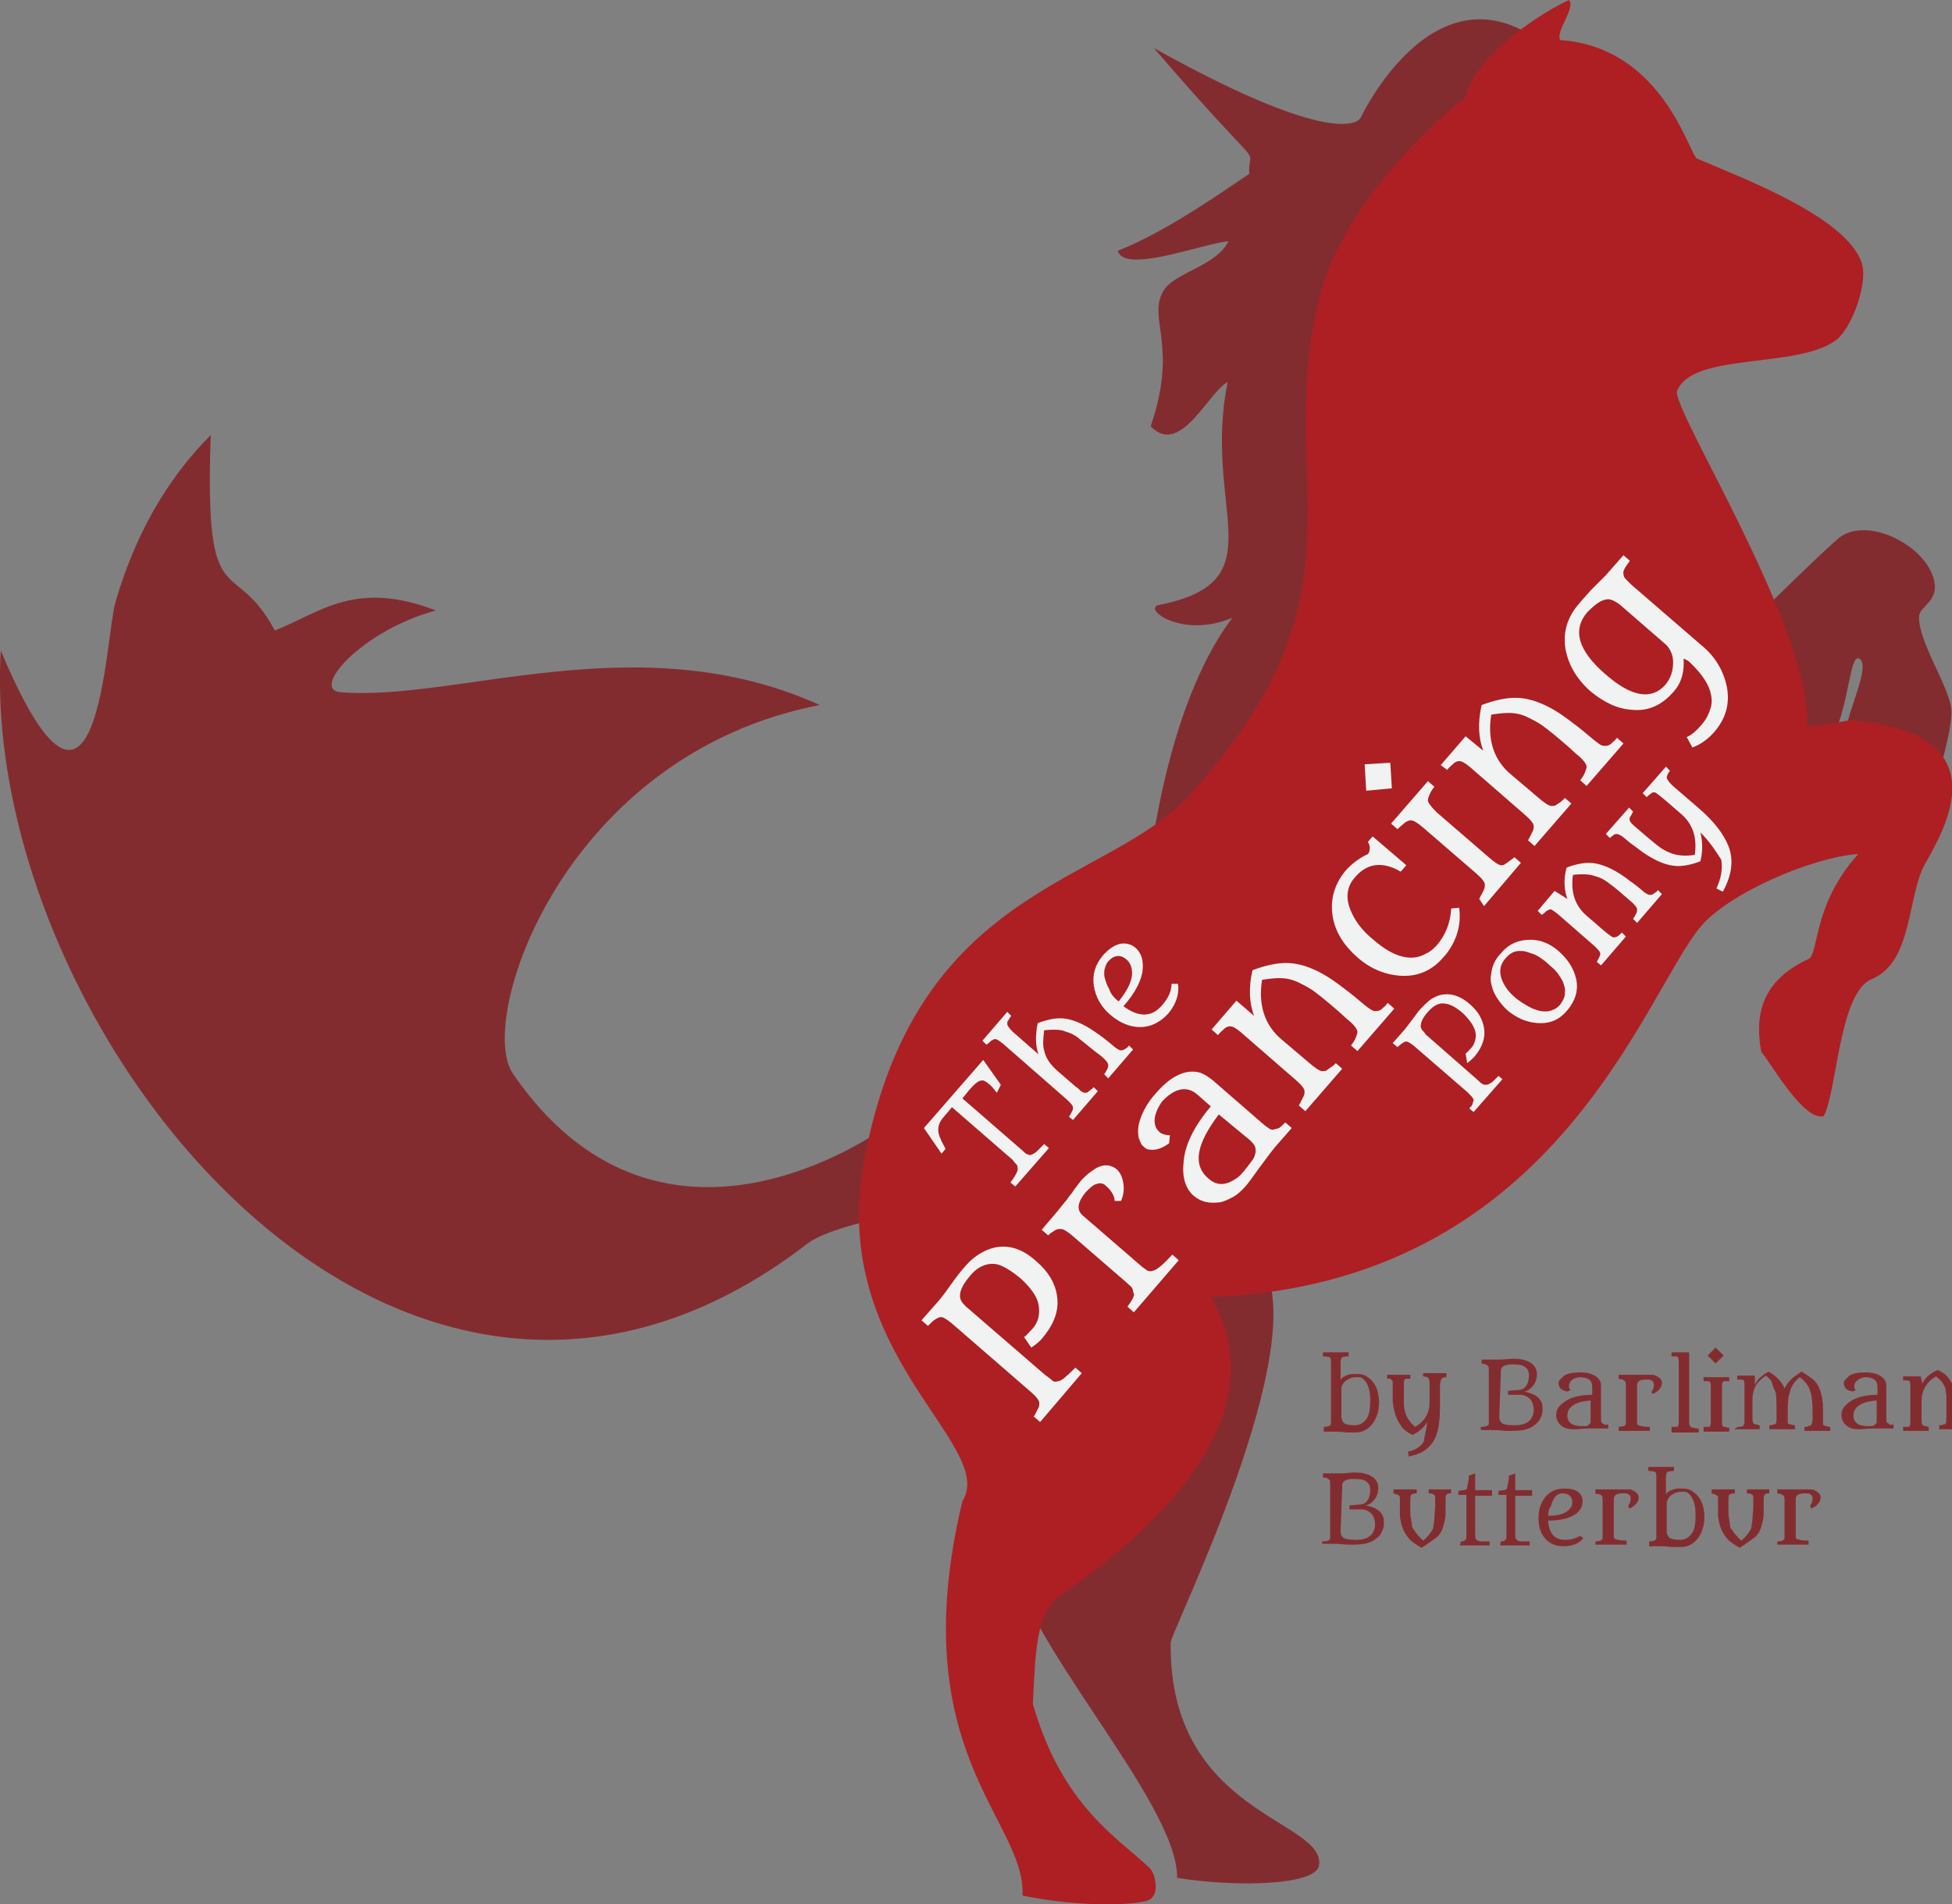 <?xml version="1.0" encoding="utf-8"?>
<!-- Generator: Adobe Illustrator 18.1.1, SVG Export Plug-In . SVG Version: 6.00 Build 0)  -->
<svg version="1.1" id="Layer_1" xmlns="http://www.w3.org/2000/svg" xmlns:xlink="http://www.w3.org/1999/xlink" x="0px" y="0px"
	 viewBox="1127.2 6.6 243.6 237.7" enable-background="new 1127.2 6.6 243.6 237.7" xml:space="preserve">
<rect x="1127.2" y="6.6" width="243.6" height="237.7" fill="#808080" stroke="none"/>
<g>
	<path fill="#832C30" d="M1235.7,148.6c-10.8,6.5-30.4,12.6-44.5-8c-4.6-6.7,6.3-39.8,38.3-46c-22.5-10.2-45.3-0.4-59.8-1.6
		c-3.8-0.3,2.6-7.7,11.9-10.2c-10.1-3.9-14.5,0.3-20.1,2.5c-5.2-9.7-8.8-1.3-8-24.4c-5.7,5.7-9.6,12.9-11.9,20.9
		c-1.3,4.5-2.1,35.1-14.3,6c-2.8,46.8,49.4,113.6,100.7,74c2.1-1.6,7.6-2.8,7.6-2.8S1238.1,147.1,1235.7,148.6z"/>
	<path fill="#832C30" d="M1347.8,82.2c0,0,6.4-6.3,8.7-8.3c3.3-2.9,10,0.3,11.7,4.1c1.6,3.5-1.4,4.1-1.5,5.5c-0.2,3,3.6,8.5,4,11.5
		c0.3,1.9-1.4,7.6-1.4,7.6s-12-1.1-11.8-4.3c0.1-2.7,3.3-8.7,1.7-9.5c-1.6-0.8-1.2,11.9-6.5,12.3
		C1347.8,101.3,1347.8,82.2,1347.8,82.2z"/>
	<path fill="#832C30" d="M1317.1,26.3c0,0,5.5-12.1,2.6-14.3c-13.5-10.3-22.7,9.3-22.7,9.3s-1.9,4.6-25.8-8.7
		c14.7,17.1,11.7,11.5,11.9,15.7c-4.3,2.9-10.6,7.3-16.4,9.6c0.8,2.9,10.3-0.8,13.8-1.2c-1.3,2.9-6.4,3.9-7.9,5.9
		c-2.5,3.5,1.8,6.8-1.8,17.2c3.7,3.9,7.2-4.3,9.6-5.5c-3.2,15.9,6.3,24.8-8.5,27.8c-2.3,0.4,2.8,4.3,9.1,1.6
		c-8.8,11.6-10.6,33-10.6,33l37.9-16.5L1317.1,26.3z"/>
	<path fill="#832C30" d="M1284.8,164.5c6.2,10.4-11.5,45.8-11.5,47.1c-0.3,21.6,19.5,22.1,18.5,27.9c-0.5,2.4-10.1,2.7-17.7,1.5
		c0.1-9.7-20.4-30.6-21.1-41.8c-0.7-10.6,19.3-38,19.3-38S1283.1,161.7,1284.8,164.5z"/>
	<path fill="#AD1F23" d="M1254.8,243.2c5.8,1.2,12.3,1.4,15.4,0.7c2-0.5,1.1-3.6,0.5-4.1c-3.8-3.7-10.9-7.6-14.6-20.5
		c0.3-6.8,0.5-11.1,3-13.2c2.4-2,30-19.1,19.2-37.6c42.9-1.6,53.9-37.5,61.1-46.2c3.5-4.2,13.9-8.7,19.7-9.1
		c-5.7,6.3-4.9,12.5-6.2,13.1c-6.1,2.8-6.7,7.3-5.9,11.6c0.9,0.9,5.3,8.8,7.8,8c1.7-3.3,1.9-15.4,6-17.1c5.1-2.1,4.4-10.3,6.6-14.3
		c2.2-4,10-16.4-9.2-18c-0.7,0-5.5,1.2-5.5,0.5c0.5-12-17-39.5-16.2-41.6c1.9-4.9,15.1-2.7,19.9-6.4c2-1.6,4-7.3,3.1-9.7
		c-2.1-5.7-14.7-10.4-20.5-12.9c-1-0.4-4.2-13.9-17.1-14.8c-0.6-1.1,2-4.1,1.1-5c-3.1,1.4-11.6,6.7-12.9,12.1
		c-6.3,5-15.4,14.7-18,24.2c-6.4,23.6,7.2,36.9-16.4,62.9c-10.3,11.4-34.4,11.2-40.7,45.9c-4.4,24.1,16.7,35.2,12.3,42.3
		C1239.8,225.3,1255.3,233.8,1254.8,243.2z"/>
</g>
<g>
	<path fill="#F1F2F2" d="M1251.6,143c-0.4-0.5-0.7-0.9-1-1.1c-0.2-0.2-0.4-0.3-0.6-0.4s-0.3,0-0.5,0c-0.3,0.1-0.7,0.4-1.3,1.1
		l-0.9,1.1l7.6,6.6c0.2,0.2,0.4,0.4,0.6,0.4c0.1,0.1,0.3,0.1,0.5,0s0.4-0.2,0.6-0.4c0.2-0.2,0.5-0.5,0.9-0.9l0.6,0.5l-4.2,4.8
		l-0.6-0.5c0.6-0.8,0.9-1.4,0.9-1.6c0-0.2,0-0.4-0.1-0.6c-0.1-0.1-0.3-0.3-0.5-0.6l-7.6-6.6l-1.1,1.3c-0.7,0.8-0.8,1.7-0.3,2.7
		c0.1,0.3,0.3,0.6,0.5,1l0.1,0.2l-0.5,0.6l-2.2-3.2l7.4-8.5l2.2,3.1L1251.6,143z"/>
	<path fill="#F1F2F2" d="M1256.8,138.2c-0.4-1.1-0.4-2.4-0.1-3.9c1.1-0.4,2-0.6,2.8-0.6c1.3,0,2.8,0.6,4.5,1.8
		c0.6,0.4,1.1,0.8,1.6,1.2c0.5,0.4,0.8,0.7,1,0.8c0.2,0.1,0.3,0.2,0.5,0.2c0.1,0,0.2,0,0.4-0.1c0.1-0.1,0.2-0.1,0.3-0.2
		s0.2-0.1,0.2-0.2c0,0,0.1-0.1,0.1-0.1l0.5,0.5l-3.1,3.6l-0.5-0.5c0.2-0.3,0.3-0.5,0.4-0.7s0.1-0.3,0.1-0.5c0-0.2-0.3-0.6-0.9-1.1
		l-0.8-0.6c-1-0.8-1.7-1.4-2.1-1.7s-0.8-0.5-1.1-0.6c-0.3-0.1-0.6-0.2-0.9-0.3c-0.6-0.1-1.3-0.1-2.2,0c-0.1,1-0.2,1.8,0,2.5
		c0.2,1,0.8,1.8,1.7,2.6l2.2,1.9c0.3,0.2,0.5,0.4,0.7,0.6c0.2,0.1,0.3,0.2,0.5,0.2s0.3,0,0.5-0.2c0.1-0.1,0.4-0.3,0.6-0.5l0.5,0.5
		l-3.1,3.6l-0.5-0.4l0,0c0.2-0.3,0.3-0.5,0.4-0.7s0.1-0.3,0.1-0.5c0-0.2-0.3-0.5-0.7-0.9l-8-7c-0.5-0.4-0.8-0.6-1-0.6
		c-0.2,0-0.3,0.1-0.5,0.2c-0.1,0.1-0.3,0.3-0.6,0.5l-0.5-0.5l3.1-3.6l0.5,0.5c-0.2,0.2-0.3,0.5-0.4,0.6s-0.1,0.3-0.1,0.4
		c0,0.2,0.2,0.5,0.7,1L1256.8,138.2z"/>
	<path fill="#F1F2F2" d="M1274.2,129.4c0.2,1.2-0.2,2.5-1.2,3.7c-1,1.1-2.2,1.7-3.5,1.7s-2.5-0.5-3.7-1.5c-1.2-1-1.9-2.3-2.1-3.7
		s0.2-2.6,1.1-3.7c0.7-0.8,1.4-1.3,2.2-1.5c0.7-0.1,1.3,0,1.9,0.5c0.7,0.6,1,1.5,0.9,2.7c-0.1,1.3-0.9,2.9-2.4,4.6
		c1.9,1.4,3.5,1.4,4.8-0.1c0.8-0.9,1.2-1.8,1.2-2.7L1274.2,129.4z M1266.8,131.6c1.3-1.6,1.9-3,1.6-4.2c-0.1-0.4-0.3-0.8-0.7-1.1
		c-0.5-0.4-1-0.5-1.6-0.2c-0.2,0.1-0.4,0.3-0.6,0.5c-0.2,0.2-0.3,0.5-0.4,0.8c-0.1,0.3-0.1,0.5-0.1,0.8c0,0.3,0.1,0.6,0.2,0.9
		c0.1,0.3,0.2,0.6,0.4,0.9C1265.8,130.7,1266.3,131.2,1266.8,131.6z"/>
	<path fill="#F1F2F2" d="M1255,173.5c0.3-0.2,0.6-0.6,1-1c0.4-0.4,0.7-1,0.8-1.5c0.1-0.5,0.1-1.1,0-1.6c-0.2-1-1-2.1-2.2-3.2
		c-1.2-1-2.2-1.6-3-1.8c-1.1-0.2-2.3,0.2-3.3,1.4c-1.3,1.5-1.6,2.6-1,3.4c0.2,0.2,0.4,0.5,0.7,0.7l9.6,8.3c0.4,0.3,0.7,0.5,0.9,0.7
		s0.5,0.2,0.7,0.1c0.2,0,0.4-0.1,0.7-0.3c0.2-0.2,0.6-0.5,1-0.9l0.5-0.5l0.8,0.7l-5.2,6.1l-0.8-0.7c0,0,0-0.1,0.1-0.1
		c0,0,0.1-0.2,0.2-0.4s0.2-0.4,0.3-0.6c0.1-0.2,0.1-0.4,0.1-0.6c0-0.3-0.4-0.8-1.1-1.4l-9.8-8.5c-0.6-0.5-1.1-0.8-1.3-0.8
		c-0.3,0-0.5,0.1-0.8,0.3c-0.2,0.1-0.5,0.4-0.9,0.8l-0.8-0.7l2.2-2.5c0.5-0.6,1-1.3,1.5-2c0.5-0.7,1-1.4,1.8-2.3
		c0.7-0.8,1.5-1.4,2.3-1.8c0.8-0.4,1.6-0.6,2.4-0.6c1.4,0,2.8,0.6,4.2,1.9c1.4,1.2,2.3,2.7,2.5,4.2c0.3,1.8-0.3,3.5-1.8,5.3
		c-0.3,0.4-0.8,0.8-1.4,1.2L1255,173.5z"/>
	<path fill="#F1F2F2" d="M1266.3,156.5c0-0.6-0.4-1.3-1.1-1.9c-0.3-0.3-0.7-0.4-1.2-0.2c-0.4,0.1-0.8,0.5-1.3,1
		c-1,1.2-1.2,2.2-0.4,2.9l7.4,6.4c0.3,0.2,0.5,0.4,0.7,0.5c0.2,0.1,0.5,0.1,0.7,0c0.5-0.1,1.3-0.8,2.4-2l0.8,0.7l-5.6,6.5l-0.8-0.7
		v0c0.6-0.8,0.9-1.4,0.8-1.6s-0.1-0.5-0.2-0.7s-0.4-0.4-0.7-0.7l-6.7-5.8c-0.7-0.6-1.2-0.9-1.5-0.9s-0.5,0-0.8,0.2s-0.5,0.3-0.8,0.6
		l-0.8-0.7l1.7-2c0.7-0.8,1.1-1.4,1.4-1.7c0.2-0.3,0.4-0.6,0.6-0.8c0.4-0.6,0.8-1.1,1.1-1.5s0.7-0.7,1-1c0.4-0.3,0.8-0.6,1.2-0.8
		c0.9-0.4,1.6-0.3,2.3,0.2c0.5,0.4,0.8,1.1,0.9,1.9c0.1,0.8,0,1.4-0.3,2.1L1266.3,156.5z"/>
	<path fill="#F1F2F2" d="M1271.4,147.2c0.1,0.3,0.3,0.5,0.5,0.7c0.2,0.2,0.7,0.4,1.3,0.4l-0.1,1c-0.8,0.6-1.6,0.9-2.4,0.8
		c-0.3,0-0.5-0.1-0.8-0.4c-0.3-0.2-0.4-0.6-0.6-1.1c-0.1-0.5-0.1-1,0-1.6c0.3-1.3,1-2.7,2.2-4c1.9-2.2,3.8-3,5.5-2.5
		c0.5,0.2,1,0.5,1.5,0.9l6.1,5.3c0.7,0.6,1.2,1,1.5,0.9s0.5-0.1,0.7-0.2c0.2-0.1,0.5-0.4,0.8-0.7l0.8,0.7l-2.1,2.4
		c-0.4,0.5-0.8,1-1.3,1.7c-1,1.3-1.7,2.4-2.3,3.1c-0.6,0.7-1.2,1.2-1.8,1.5c-0.6,0.3-1.2,0.6-1.8,0.6c-1.1,0.1-2.1-0.1-3-0.9
		c-0.9-0.8-1.4-2.2-1.2-4c0.1-2.2,1.3-4.6,3.4-7.1l-1.7-1.5c-1.3-1.1-2.8-0.8-4.4,0.9C1271.4,145.3,1271.1,146.3,1271.4,147.2z
		 M1279.3,145.7c-2.8,3.7-3.3,6.3-1.3,8c1,0.9,2.1,0.9,3.3,0.1c0.4-0.2,0.8-0.6,1.2-1.1s0.7-0.9,1-1.3s0.3-0.7,0.4-1
		c0-0.3,0-0.6-0.2-0.9c-0.2-0.3-0.5-0.6-0.9-0.9L1279.3,145.7z M1279.3,145.7L1279.3,145.7L1279.3,145.7L1279.3,145.7z"/>
	<path fill="#F1F2F2" d="M1283.7,133.4c-0.6-1.6-0.7-3.5-0.2-5.7c1.6-0.6,3-0.9,4.2-0.9c2,0,4.2,0.9,6.6,2.7
		c0.8,0.6,1.6,1.2,2.3,1.8c0.7,0.6,1.2,1,1.5,1.2c0.3,0.2,0.5,0.3,0.7,0.3c0.2,0,0.4,0,0.6-0.1c0.2-0.1,0.3-0.2,0.5-0.4
		c0.1-0.1,0.3-0.2,0.3-0.3s0.1-0.1,0.2-0.2l0.8,0.7l-4.6,5.3l-0.8-0.7c0.3-0.4,0.5-0.7,0.6-1s0.2-0.5,0.2-0.7c0-0.3-0.4-0.9-1.3-1.6
		l-1.1-1c-1.5-1.3-2.5-2.1-3.2-2.6c-0.6-0.4-1.2-0.7-1.6-0.9s-0.9-0.4-1.4-0.5c-0.9-0.2-2-0.1-3.3,0.1c-0.5,3.1,0.3,5.7,2.5,7.5
		l3.3,2.8c0.8,0.7,1.4,1.1,1.7,1.1c0.3,0,0.5,0,0.7-0.2s0.5-0.3,0.8-0.6l0.2-0.2l0.8,0.7l-4.6,5.3l-0.8-0.7c0,0,0-0.1,0.1-0.2
		c0,0,0.1-0.2,0.2-0.4c0.1-0.2,0.2-0.4,0.3-0.6c0.1-0.2,0.1-0.4,0.1-0.6c0-0.3-0.4-0.8-1.1-1.4l-6.9-6c-0.6-0.5-1-0.7-1.3-0.7
		c-0.2,0-0.5,0.1-0.7,0.3c-0.2,0.2-0.5,0.4-0.8,0.8l-0.8-0.7l3.1-3.6L1283.7,133.4z"/>
	<path fill="#F1F2F2" d="M1306.5,124.6c1.1-1.3,1.7-2.8,1.8-4.6l1-0.1c0.2,1.5,0,3.1-0.9,4.7c-0.3,0.5-0.6,1-1,1.4
		c-1.4,1.7-3.2,2.5-5.3,2.4c-1.9-0.1-3.8-0.8-5.5-2.3c-1.7-1.5-2.8-3.2-3.1-5.2c-0.3-2,0.2-3.9,1.6-5.6c0.7-0.8,1.6-1.5,2.6-2
		c0.1,0,0.2-0.1,0.3-0.2c0.2-0.5,0.2-1-0.1-1.4l0.6-0.7l4.2,3.6l-0.7,0.8c-2.2-1.3-4.2-1.1-5.7,0.7c-1,1.1-1.2,2.5-0.6,4
		c0.5,1.3,1.4,2.6,2.9,3.8c2.5,2.2,4.8,2.8,6.6,1.7C1305.7,125.4,1306.1,125,1306.5,124.6z"/>
	<path fill="#F1F2F2" d="M1297.7,105.3l-0.2-3.3l3.2-0.2l0.2,3.2L1297.7,105.3z M1311.8,118.8l0.2-0.4c0.2-0.3,0.3-0.6,0.4-0.8
		c0.1-0.2,0.1-0.4,0.1-0.6c0-0.3-0.4-0.8-1.1-1.4l-6.6-5.7c-0.7-0.6-1.2-0.9-1.5-0.9s-0.5,0.1-0.8,0.3c-0.2,0.2-0.5,0.4-0.9,0.8
		l-0.8-0.7l4.6-5.3l0.8,0.7c-0.3,0.4-0.5,0.7-0.6,1c-0.1,0.2-0.2,0.5-0.2,0.7c0,0.3,0.4,0.8,1.1,1.5l6.6,5.7
		c0.7,0.6,1.2,0.9,1.4,0.9c0.2,0,0.4,0,0.6-0.2c0.2-0.1,0.4-0.3,0.7-0.5l0.4-0.3l0.8,0.7l-4.6,5.4L1311.8,118.8z"/>
	<path fill="#F1F2F2" d="M1312.3,100.3c-0.6-1.6-0.7-3.5-0.2-5.7c1.6-0.6,3-0.9,4.2-0.9c2,0,4.2,0.9,6.6,2.7
		c0.8,0.6,1.6,1.2,2.3,1.8c0.7,0.6,1.2,1,1.5,1.2c0.2,0.2,0.5,0.3,0.7,0.3c0.2,0,0.4,0,0.6-0.1c0.2-0.1,0.3-0.2,0.5-0.4
		c0.1-0.1,0.3-0.2,0.3-0.3c0,0,0.1-0.1,0.2-0.2l0.8,0.7l-4.6,5.3l-0.8-0.7c0.3-0.4,0.5-0.7,0.6-1s0.2-0.5,0.2-0.7
		c0-0.3-0.4-0.9-1.3-1.6l-1.1-1c-1.5-1.3-2.5-2.1-3.2-2.6c-0.6-0.4-1.2-0.7-1.6-0.9s-0.9-0.4-1.4-0.5c-0.9-0.2-2-0.1-3.3,0.1
		c-0.5,3.1,0.3,5.7,2.5,7.5l3.3,2.8c0.8,0.7,1.4,1.1,1.7,1.1c0.3,0,0.5,0,0.7-0.2c0.2-0.1,0.5-0.3,0.8-0.6l0.2-0.2l0.8,0.7l-4.6,5.3
		l-0.8-0.7c0,0,0-0.1,0.1-0.2c0,0,0.1-0.2,0.2-0.4s0.2-0.4,0.3-0.6c0.1-0.2,0.1-0.4,0.1-0.6c0-0.3-0.4-0.8-1.1-1.4l-6.9-6
		c-0.6-0.5-1-0.7-1.3-0.7c-0.2,0-0.5,0.1-0.7,0.3c-0.2,0.2-0.5,0.4-0.8,0.8l-0.8-0.6l3.1-3.6L1312.3,100.3z"/>
	<path fill="#F1F2F2" d="M1337.3,88.8c0.1,1.6-0.2,3-1.3,4.2c-1.4,1.6-3.1,2.4-5.1,2.2c-1.8-0.1-3.5-0.9-5.2-2.3
		c-1.7-1.5-2.7-3.2-3.1-5.1c-0.4-2.1,0.1-4.1,1.7-5.9c0.4-0.5,0.9-1,1.4-1.6c1-1,1.6-1.6,1.9-1.9l2.2-2.5l0.8,0.7
		c-0.6,0.8-0.9,1.3-0.8,1.6c0,0.3,0.1,0.5,0.3,0.7c0.2,0.2,0.4,0.4,0.7,0.7l8.8,7.6c1.7,1.4,2.7,3.2,3.1,5.1c0.4,2.1-0.1,4-1.6,5.7
		c-0.7,0.8-1.6,1.5-2.7,1.9l-0.7-1.3c0.7-0.3,1.3-0.9,1.9-1.6s0.9-1.4,1.1-2.1s0.1-1.4-0.1-2.1c-0.4-1.2-1.3-2.4-2.7-3.7
		L1337.3,88.8z M1327.6,90.8c3.2,2.8,5.7,3.2,7.4,1.3c0.7-0.8,1-1.8,1-2.8c0-1-0.4-1.9-1.2-2.5l-5.3-4.6c-0.6-0.5-1.2-0.8-1.6-0.8
		c-0.8,0-1.6,0.6-2.6,1.6C1323.4,85.2,1324.1,87.8,1327.6,90.8z"/>
	<path fill="#F1F2F2" d="M1310.1,138.1c0.2-0.1,0.4-0.4,0.7-0.7s0.4-0.6,0.5-1s0.1-0.7,0-1.1c-0.2-0.7-0.7-1.4-1.5-2.2
		c-0.8-0.7-1.5-1.1-2.1-1.2c-0.8-0.2-1.5,0.1-2.3,1c-0.9,1-1.1,1.8-0.7,2.3c0.1,0.1,0.3,0.3,0.4,0.5l6.5,5.7
		c0.2,0.2,0.4,0.4,0.6,0.5c0.1,0.1,0.3,0.1,0.5,0.1c0.2,0,0.3-0.1,0.5-0.2c0.2-0.1,0.4-0.3,0.7-0.6l0.3-0.3l0.5,0.4l-3.6,4.1
		l-0.5-0.4c0,0,0,0,0-0.1s0.1-0.1,0.2-0.2c0.1-0.1,0.1-0.2,0.2-0.4c0-0.1,0.1-0.3,0.1-0.4c0-0.2-0.3-0.5-0.8-1l-6.7-5.8
		c-0.4-0.3-0.7-0.5-0.9-0.5c-0.2,0-0.3,0.1-0.5,0.2c-0.1,0.1-0.4,0.3-0.6,0.5l-0.6-0.5l1.5-1.7c0.3-0.4,0.7-0.9,1-1.3
		c0.3-0.4,0.7-1,1.2-1.5c0.5-0.5,1-1,1.5-1.2c0.5-0.3,1.1-0.4,1.6-0.4c0.9,0,1.9,0.4,2.9,1.3s1.5,1.8,1.7,2.9
		c0.2,1.2-0.2,2.4-1.2,3.6c-0.2,0.2-0.5,0.5-0.9,0.8L1310.1,138.1z"/>
	<path fill="#F1F2F2" d="M1315.3,132.7c-0.3-0.3-0.6-0.6-0.9-1s-0.5-0.7-0.7-1.1c-0.2-0.4-0.3-0.8-0.4-1.2c-0.1-0.4-0.1-0.8,0-1.3
		c0.1-0.9,0.5-1.8,1.2-2.5c1-1.2,2.2-1.7,3.7-1.7c1.3,0,2.5,0.5,3.6,1.5c1.1,1,1.8,2.1,2.1,3.4c0.3,1.4-0.1,2.7-1.1,3.9
		s-2.2,1.7-3.7,1.6C1317.6,134.2,1316.4,133.6,1315.3,132.7z M1321.1,132.6c0.3-0.1,0.5-0.3,0.8-0.6c0.2-0.3,0.4-0.6,0.5-0.9
		c0.1-0.3,0.1-0.6,0.1-0.9c0-0.3-0.1-0.6-0.2-0.9s-0.3-0.6-0.5-0.9c-0.3-0.5-0.7-0.9-1.2-1.3c-0.4-0.4-0.8-0.7-1.1-0.9
		s-0.6-0.4-0.9-0.5s-0.6-0.2-0.9-0.3c-0.3-0.1-0.6-0.1-0.9-0.1c-0.6,0-1.2,0.3-1.7,0.9c-0.9,1-0.9,2.2,0,3.6c0.3,0.5,0.8,1,1.4,1.5
		C1318.4,132.7,1319.9,133.2,1321.1,132.6z"/>
	<path fill="#F1F2F2" d="M1322.8,118.8c-0.4-1.1-0.5-2.4-0.1-3.9c1-0.4,2-0.6,2.8-0.6c1.3,0,2.8,0.6,4.5,1.8
		c0.5,0.4,1.1,0.8,1.6,1.2c0.5,0.4,0.8,0.7,1,0.8s0.3,0.2,0.5,0.2s0.2,0,0.4-0.1s0.2-0.2,0.3-0.2c0.1-0.1,0.2-0.1,0.2-0.2
		c0,0,0.1-0.1,0.1-0.1l0.5,0.5l-3.1,3.6l-0.5-0.5c0.2-0.3,0.3-0.5,0.4-0.7c0.1-0.2,0.1-0.3,0.1-0.5c0-0.2-0.3-0.6-0.9-1.1l-0.7-0.6
		c-1-0.9-1.7-1.4-2.1-1.7s-0.8-0.5-1.1-0.6c-0.3-0.1-0.6-0.2-1-0.3c-0.6-0.1-1.4-0.1-2.2,0c-0.3,2.1,0.2,3.8,1.7,5.1l2.2,1.9
		c0.6,0.5,0.9,0.7,1.1,0.8c0.2,0,0.3,0,0.5-0.1s0.3-0.2,0.5-0.4l0.1-0.1l0.5,0.5l-3.1,3.6l-0.5-0.4c0,0,0-0.1,0-0.1s0.1-0.1,0.1-0.2
		c0.1-0.1,0.1-0.2,0.2-0.4c0.1-0.1,0.1-0.3,0.1-0.4c0-0.2-0.3-0.5-0.7-0.9l-4.7-4.1c-0.4-0.3-0.7-0.5-0.8-0.5s-0.3,0.1-0.5,0.2
		c-0.1,0.1-0.3,0.3-0.6,0.5l-0.5-0.5l2.1-2.5L1322.8,118.8z"/>
	<path fill="#F1F2F2" d="M1339.4,110.5c0.3,1.2,0.3,2.4,0,3.6c-1,0.4-2,0.6-2.8,0.6c-1.3,0-2.8-0.6-4.5-1.8
		c-0.5-0.4-1.1-0.8-1.6-1.2c-0.5-0.4-0.8-0.7-1-0.8c-0.2-0.1-0.4-0.2-0.5-0.2c-0.1,0-0.3,0-0.4,0.1s-0.3,0.2-0.5,0.4l-0.5-0.5
		l2.9-3.3l0.5,0.5l-0.1,0.2c-0.1,0.2-0.2,0.4-0.3,0.5c0,0.1-0.1,0.3,0,0.4c0,0.2,0.3,0.5,0.9,1l0.7,0.6c0.7,0.6,1.3,1.1,1.8,1.5
		c0.5,0.4,1,0.7,1.5,0.9c0.9,0.4,2,0.5,3.2,0.3c0.3-2.1-0.2-3.8-1.7-5.1l-2.2-1.9c-0.6-0.5-1-0.8-1.1-0.8c-0.2,0-0.3,0-0.4,0.1
		c-0.1,0.1-0.3,0.2-0.5,0.4l-0.1,0.1l-0.5-0.5l2.9-3.3l0.5,0.5l0,0c-0.3,0.4-0.4,0.7-0.4,0.9c0.1,0.3,0.4,0.7,1,1.2l2.9,2.5
		c2,1.7,3.2,3.3,3.8,4.8c0.7,1.8,0.4,3.7-0.7,5.7l-0.8-0.4c0.6-1.3,0.8-2.5,0.6-3.6C1341.3,112.8,1340.6,111.7,1339.4,110.5z"/>
</g>
<g>
	<path fill="#832C30" d="M1292.4,184.7c0.4,0,0.7-0.1,0.8-0.2c0.1-0.1,0.1-0.2,0.1-0.3s0-0.2,0-0.4v-7.1c0-0.4,0-0.6-0.2-0.7
		c-0.1,0-0.3-0.1-0.8-0.1v-0.5h3.2v0.5c-0.4,0-0.7,0.1-0.8,0.1c-0.1,0.1-0.2,0.3-0.2,0.7v2.1c0.3-0.4,0.8-0.6,1.4-0.7
		c0.2,0,0.4,0,0.6,0c0.2,0,0.5,0,0.8,0.1s0.5,0.2,0.7,0.4c0.2,0.1,0.4,0.3,0.6,0.6c0.2,0.2,0.3,0.5,0.4,0.7c0.2,0.5,0.3,1.1,0.3,1.8
		c0,1-0.3,1.9-0.8,2.6c-0.4,0.5-0.8,0.8-1.4,1c-0.3,0.1-0.6,0.1-0.8,0.1c-0.3,0-0.7,0-1.1,0c-0.7-0.1-1.2-0.1-1.3-0.1h-1.5
		L1292.4,184.7L1292.4,184.7z M1294.6,183.4c0,0.3,0.1,0.6,0.3,0.8c0.2,0.2,0.7,0.3,1.4,0.3c0.6,0,1.1-0.3,1.5-0.9
		c0.3-0.5,0.4-1.3,0.4-2.2c0-1.3-0.3-2.2-0.9-2.7c-0.2-0.2-0.4-0.2-0.7-0.2s-0.5,0-0.8,0.1c-0.2,0.1-0.4,0.2-0.6,0.3
		c-0.4,0.3-0.6,0.7-0.6,1.1V183.4L1294.6,183.4z"/>
	<path fill="#832C30" d="M1305.3,184.1c-0.4,0.7-1,1.2-1.8,1.6c-0.7-0.3-1.2-0.7-1.5-1.2c-0.5-0.7-0.9-1.7-1-3.1c0-0.4,0-0.9,0-1.3
		s0-0.7,0-0.9c0-0.2,0-0.3-0.1-0.3c0,0-0.1-0.1-0.2-0.2s-0.2,0-0.4,0v-0.5h2.9v0.5h-0.1c-0.2,0-0.3,0-0.4,0c-0.1,0-0.2,0-0.2,0.1
		c-0.1,0.1-0.1,0.4-0.1,0.9v0.7c0,0.6,0,1.1,0,1.5c0,0.4,0.1,0.8,0.2,1.1c0.2,0.6,0.6,1.2,1.2,1.7c1.2-0.7,1.8-1.7,1.8-3.1v-2
		c0-0.5,0-0.8-0.1-0.9c0-0.1-0.1-0.1-0.2-0.2s-0.2,0-0.4-0.1h-0.1V178h2.9v0.5l0,0c-0.3,0-0.5,0.1-0.6,0.2c-0.1,0.2-0.2,0.5-0.2,1
		v2.6c0,1.7-0.2,3.1-0.7,4c-0.6,1.1-1.6,1.8-3.2,2.1l-0.1-0.6c0.9-0.2,1.6-0.6,2-1.3C1304.9,186.1,1305.2,185.2,1305.3,184.1z"/>
	<path fill="#832C30" d="M1312.1,184.7c0.4,0,0.7-0.1,0.8-0.2c0.1-0.1,0.1-0.2,0.1-0.3s0-0.2,0-0.4v-6c0-0.4,0-0.6-0.1-0.7
		c-0.1-0.1-0.2-0.1-0.3-0.2s-0.3,0-0.5-0.1v-0.5h1.5c0.2,0,0.5,0,0.8,0c0.6,0,1.1-0.1,1.5-0.1c0.4,0,0.9,0,1.3,0.1s0.7,0.2,1,0.4
		c0.5,0.3,0.8,0.8,0.8,1.4c0,0.8-0.3,1.4-0.9,1.9c-0.2,0.1-0.4,0.3-0.7,0.3c1.1,0.2,1.9,0.6,2.2,1.4c0.1,0.2,0.1,0.5,0.1,0.8
		s0,0.6-0.2,1s-0.3,0.6-0.7,0.9c-0.7,0.6-1.6,0.8-2.8,0.8c-0.3,0-0.6,0-1,0c-0.7-0.1-1.2-0.1-1.5-0.1h-1.5V184.7L1312.1,184.7z
		 M1314.3,183.4c0,0.4,0.1,0.6,0.3,0.8c0.2,0.2,0.8,0.3,1.6,0.3c0.9,0,1.5-0.2,1.9-0.6c0.3-0.3,0.5-0.8,0.5-1.3
		c0-0.8-0.3-1.4-0.9-1.7c-0.2-0.1-0.4-0.2-0.7-0.2s-0.4,0-0.5,0h-0.4c-0.1,0-0.2,0-0.4,0s-0.2,0-0.3,0v-0.5l1.2-0.1
		c0.5,0,0.9-0.2,1.1-0.6c0.2-0.3,0.3-0.7,0.3-1.2c0-0.4-0.1-0.8-0.4-1c-0.3-0.3-0.8-0.4-1.6-0.4c-0.9,0-1.4,0.2-1.5,0.7
		c0,0.1,0,0.3,0,0.4L1314.3,183.4L1314.3,183.4z"/>
	<path fill="#832C30" d="M1323.1,179.2c0,0.1-0.1,0.2-0.1,0.4s0,0.3,0.2,0.5l-0.4,0.2c-0.4-0.1-0.8-0.2-1-0.6c0-0.1-0.1-0.2-0.1-0.4
		s0-0.3,0.2-0.5s0.3-0.3,0.5-0.5c0.5-0.3,1.2-0.4,2-0.4c1.3,0,2.1,0.4,2.5,1.1c0.1,0.2,0.1,0.5,0.1,0.8v3.6c0,0.4,0,0.7,0.1,0.8
		s0.2,0.1,0.3,0.2s0.3,0,0.5,0v0.5h-1.4c-0.3,0-0.6,0-1,0c-0.7,0-1.3,0.1-1.7,0.1c-0.4,0-0.7,0-1.1-0.1c-0.3-0.1-0.5-0.2-0.7-0.4
		c-0.4-0.3-0.6-0.8-0.6-1.3c0-0.6,0.3-1.1,1-1.6c0.8-0.6,2-0.9,3.5-0.9v-1c0-0.8-0.5-1.2-1.6-1.2
		C1323.7,178.6,1323.3,178.8,1323.1,179.2z M1325.9,181.4c-2.1,0.1-3.1,0.8-3.1,1.9c0,0.6,0.3,1,0.9,1.2c0.2,0,0.4,0.1,0.7,0.1
		c0.3,0,0.5,0,0.7,0c0.2,0,0.3-0.1,0.4-0.2s0.2-0.2,0.2-0.3s0-0.3,0-0.6V181.4z M1325.9,181.4L1325.9,181.4L1325.9,181.4
		L1325.9,181.4z"/>
	<path fill="#832C30" d="M1333.3,180.3c0.2-0.2,0.3-0.5,0.3-0.9c0-0.2-0.1-0.4-0.3-0.5c-0.1-0.1-0.4-0.1-0.7-0.1
		c-0.7,0-1.1,0.2-1.1,0.7v4.4c0,0.1,0,0.3,0,0.4c0,0.1,0.1,0.2,0.2,0.2c0.2,0.1,0.6,0.2,1.4,0.2v0.5h-3.9v-0.5l0,0
		c0.4,0,0.7-0.1,0.8-0.2c0.1-0.1,0.1-0.2,0.1-0.3s0-0.2,0-0.4v-4c0-0.4,0-0.7-0.1-0.8s-0.2-0.1-0.3-0.2s-0.3,0-0.5-0.1v-0.5h1.2
		c0.5,0,0.8,0,1,0s0.3,0,0.5,0c0.3,0,0.6,0,0.8,0c0.2,0,0.4,0,0.7,0c0.2,0,0.4,0.1,0.6,0.2c0.4,0.2,0.6,0.5,0.6,0.8
		c0,0.3-0.1,0.6-0.4,0.9c-0.2,0.2-0.5,0.4-0.8,0.5L1333.3,180.3z"/>
	<path fill="#832C30" d="M1335.8,184.7l0.2,0c0.1,0,0.3,0,0.4,0c0.1,0,0.2,0,0.2-0.1c0.1-0.1,0.1-0.4,0.1-0.8v-7
		c0-0.4,0-0.7-0.1-0.8c-0.1-0.1-0.2-0.1-0.3-0.1s-0.3,0-0.5,0v-0.5h2.2v8.5c0,0.4,0,0.6,0.2,0.8c0.1,0.1,0.3,0.1,0.7,0.2l0.3,0v0.5
		h-3.4L1335.8,184.7L1335.8,184.7z"/>
	<path fill="#832C30" d="M1339.8,184.7l0.2,0c0.1,0,0.3,0,0.4,0c0.1,0,0.2,0,0.2-0.1c0.1-0.1,0.1-0.4,0.1-0.8v-3.9
		c0-0.4,0-0.7-0.1-0.8c-0.1-0.1-0.2-0.1-0.3-0.1s-0.3,0-0.5,0v-0.5h3.2v0.5c-0.2,0-0.4,0-0.5,0c-0.1,0-0.2,0-0.3,0.1
		c-0.1,0.1-0.1,0.4-0.1,0.8v3.9c0,0.4,0,0.7,0.1,0.8s0.1,0.1,0.2,0.1s0.2,0,0.4,0.1l0.2,0v0.5h-3.2L1339.8,184.7L1339.8,184.7z
		 M1340.3,175.8l1-1l1,1l-1,1L1340.3,175.8z"/>
	<path fill="#832C30" d="M1344.1,184.7h0.1c0.3,0,0.6-0.1,0.6-0.2c0-0.1,0.1-0.2,0.1-0.3c0-0.1,0-0.3,0-0.5v-4.2
		c0-0.3,0-0.5-0.1-0.6c-0.1-0.1-0.2-0.1-0.3-0.1s-0.3,0-0.5,0v-0.5h2.2v1.2c0.1-0.3,0.3-0.6,0.5-0.8c0.3-0.3,0.7-0.6,1.2-0.9
		c0.5,0.3,0.8,0.5,1.1,0.8c0.4,0.4,0.7,0.8,0.9,1.3c0.3-0.6,0.8-1.2,1.4-1.6c0.2-0.1,0.4-0.3,0.7-0.5c0.7,0.4,1.3,0.8,1.7,1.2
		c0.6,0.7,0.9,1.7,1,3c0,0.4,0,0.9,0,1.3s0,0.7,0,0.9c0,0.1,0,0.3,0.1,0.3s0.1,0.1,0.2,0.1c0.1,0,0.2,0,0.4,0.1l0.2,0v0.5h-3.2v-0.5
		c0.2,0,0.4,0,0.5-0.1s0.2,0,0.3-0.1c0.1-0.1,0.2-0.4,0.2-0.9v-0.9c0-1.1-0.1-1.9-0.3-2.5c-0.2-0.6-0.6-1.2-1.3-1.7
		c-0.5,0.4-0.8,0.8-1,1.2c-0.2,0.4-0.3,0.9-0.4,1.3c-0.1,0.7-0.1,1.3-0.1,2s0,1,0,1.1c0,0.1,0,0.2,0.1,0.2c0.1,0.1,0.3,0.1,0.7,0.2
		h0.1v0.5h-3.2v-0.5c0.2,0,0.4,0,0.5-0.1c0.1,0,0.2,0,0.3-0.1c0.1-0.1,0.1-0.4,0.1-0.9v-0.7c0-1.2,0-2.1-0.2-2.5s-0.3-0.8-0.4-1.1
		s-0.4-0.5-0.7-0.8c-0.5,0.3-0.9,0.7-1.2,1.1c-0.3,0.5-0.5,1.2-0.5,1.9v2c0,0.5,0,0.8,0.1,0.9c0,0.1,0.1,0.1,0.3,0.2
		c0.1,0,0.2,0,0.4,0.1h0.1v0.5h-3.2L1344.1,184.7L1344.1,184.7z"/>
	<path fill="#832C30" d="M1358.7,179.2c0,0.1-0.1,0.2-0.1,0.4s0,0.3,0.2,0.5l-0.4,0.2c-0.4-0.1-0.8-0.2-1-0.6c0-0.1-0.1-0.2-0.1-0.4
		s0-0.3,0.2-0.5s0.3-0.3,0.5-0.5c0.5-0.3,1.2-0.4,2-0.4c1.3,0,2.1,0.4,2.5,1.1c0.1,0.2,0.1,0.5,0.1,0.8v3.6c0,0.4,0,0.7,0.1,0.8
		c0.1,0,0.2,0.1,0.3,0.2s0.3,0,0.5,0v0.5h-1.4c-0.3,0-0.6,0-1,0c-0.7,0-1.3,0.1-1.7,0.1s-0.7,0-1.1-0.1c-0.3-0.1-0.5-0.2-0.7-0.4
		c-0.4-0.3-0.6-0.8-0.6-1.3c0-0.6,0.3-1.1,1-1.6c0.8-0.6,2-0.9,3.5-0.9v-1c0-0.8-0.5-1.2-1.6-1.2
		C1359.4,178.6,1359,178.8,1358.7,179.2z M1361.6,181.4c-2.1,0.1-3.1,0.8-3.1,1.9c0,0.6,0.3,1,0.9,1.2c0.2,0,0.4,0.1,0.7,0.1
		s0.5,0,0.7,0s0.3-0.1,0.4-0.2s0.2-0.2,0.2-0.3s0-0.3,0-0.6V181.4z M1361.6,181.4L1361.6,181.4L1361.6,181.4L1361.6,181.4z"/>
	<path fill="#832C30" d="M1367.1,179.3c0.3-0.7,1-1.3,1.9-1.7c0.7,0.3,1.2,0.7,1.5,1.2c0.5,0.7,0.9,1.7,1,3.1c0,0.4,0,0.9,0,1.3
		s0,0.7,0,0.9s0,0.2,0.1,0.3s0.1,0.1,0.2,0.1c0,0,0.2,0,0.3,0c0.1,0,0.1,0,0.2,0s0.1,0,0.1,0v0.5h-3.2v-0.5c0.2,0,0.4,0,0.5-0.1
		c0.1,0,0.2,0,0.3-0.1c0.1-0.1,0.1-0.4,0.1-0.9v-0.7c0-0.9,0-1.5,0-1.8c0-0.3-0.1-0.6-0.1-0.8s-0.1-0.4-0.2-0.6
		c-0.2-0.4-0.5-0.7-1-1.1c-1.2,0.7-1.8,1.8-1.8,3.1v2c0,0.5,0,0.8,0.1,0.9c0,0.1,0.1,0.1,0.3,0.2c0.1,0,0.2,0,0.4,0.1h0.1v0.5h-3.2
		v-0.5c0,0,0,0,0.1,0s0.1,0,0.2,0c0.1,0,0.2,0,0.3,0c0.1,0,0.2,0,0.2-0.1c0.1-0.1,0.1-0.3,0.1-0.8v-4.2c0-0.3,0-0.5-0.1-0.6
		c-0.1-0.1-0.2-0.1-0.3-0.1s-0.3,0-0.5,0v-0.5h2.2L1367.1,179.3L1367.1,179.3z"/>
	<path fill="#832C30" d="M1292.3,199c0.4,0,0.7-0.1,0.8-0.2s0.1-0.2,0.1-0.3s0-0.2,0-0.4V192c0-0.4,0-0.6-0.1-0.7
		c-0.1-0.1-0.2-0.1-0.3-0.2s-0.3,0-0.5-0.1v-0.5h1.5c0.2,0,0.5,0,0.8,0c0.6,0,1.1-0.1,1.5-0.1s0.9,0,1.3,0.1c0.4,0.1,0.7,0.2,1,0.4
		c0.5,0.3,0.8,0.8,0.8,1.4c0,0.8-0.3,1.4-0.9,1.9c-0.2,0.1-0.4,0.3-0.7,0.3c1.1,0.2,1.9,0.6,2.2,1.4c0.1,0.2,0.1,0.5,0.1,0.8
		s0,0.6-0.2,1s-0.3,0.6-0.7,0.9c-0.7,0.6-1.6,0.8-2.8,0.8c-0.3,0-0.6,0-1,0c-0.7-0.1-1.2-0.1-1.5-0.1h-1.5V199L1292.3,199z
		 M1294.5,197.7c0,0.4,0.1,0.6,0.3,0.8c0.2,0.2,0.8,0.3,1.6,0.3c0.9,0,1.5-0.2,1.9-0.6c0.3-0.3,0.5-0.8,0.5-1.3
		c0-0.8-0.3-1.4-0.9-1.7c-0.2-0.1-0.4-0.2-0.7-0.2c-0.2,0-0.4,0-0.5,0h-0.4c-0.1,0-0.2,0-0.4,0s-0.2,0-0.3,0v-0.5l1.2-0.1
		c0.5,0,0.9-0.2,1.1-0.6c0.2-0.3,0.3-0.7,0.3-1.2c0-0.4-0.1-0.8-0.4-1c-0.3-0.3-0.8-0.4-1.6-0.4c-0.9,0-1.4,0.2-1.5,0.7
		c0,0.1,0,0.3,0,0.4L1294.5,197.7L1294.5,197.7z"/>
	<path fill="#832C30" d="M1304.6,199.8c-0.7-0.4-1.3-0.8-1.6-1.2c-0.6-0.7-1-1.6-1.1-2.9c0-0.4,0-0.9,0-1.3s0-0.6,0-0.8
		s0-0.2-0.1-0.3c-0.1-0.1-0.3-0.2-0.7-0.3v-0.5h2.9v0.5c-0.4,0-0.6,0.1-0.7,0.2c-0.1,0.1-0.1,0.4-0.1,0.8s0,0.8,0,1.2s0,0.7,0.1,1
		c0,0.3,0.1,0.5,0.1,0.8c0,0.2,0.1,0.4,0.3,0.6c0.2,0.4,0.6,0.8,1.1,1.3c0.5-0.4,0.8-0.8,1-1.1s0.3-0.5,0.3-0.8
		c0-0.2,0.1-0.5,0.1-0.8c0-0.5,0.1-1,0.1-1.6s0-0.9,0-1.1s0-0.2-0.1-0.3c-0.1-0.1-0.3-0.2-0.7-0.2v-0.5h2.8v0.5
		c-0.4,0-0.6,0.1-0.6,0.2s-0.1,0.2-0.1,0.3s0,0.4,0,0.8s0,0.8,0,1.3c0,0.4-0.1,0.8-0.2,1.2c-0.1,0.4-0.2,0.7-0.3,0.9
		s-0.3,0.5-0.5,0.7C1305.9,198.9,1305.4,199.3,1304.6,199.8z"/>
	<path fill="#832C30" d="M1309.5,199c0.2,0,0.3,0,0.4-0.1c0.1,0,0.2-0.1,0.2-0.1c0.1-0.1,0.1-0.4,0.1-0.9v-4.7h-1v-0.5
		c0.5-0.1,0.9-0.1,1-0.2l0,0c0.1-0.1,0.1-0.4,0.2-0.8c0.1-0.4,0.1-0.7,0.1-0.9l0.8-0.3v2.1h2.1v0.7h-2.1v4.7c0,0.3,0,0.6,0.1,0.7
		c0,0.1,0.1,0.1,0.2,0.2c0.1,0,0.2,0.1,0.3,0.1c0.2,0,0.6,0,1.2,0v0.5h-3.7L1309.5,199L1309.5,199z"/>
	<path fill="#832C30" d="M1314.5,199c0.2,0,0.3,0,0.4-0.1c0.1,0,0.2-0.1,0.2-0.1c0.1-0.1,0.1-0.4,0.1-0.9v-4.7h-1v-0.5
		c0.5-0.1,0.9-0.1,1-0.2l0,0c0.1-0.1,0.1-0.4,0.2-0.8c0.1-0.4,0.1-0.7,0.1-0.9l0.8-0.3v2.1h2.1v0.7h-2.1v4.7c0,0.3,0,0.6,0.1,0.7
		s0.1,0.1,0.2,0.2c0.1,0,0.2,0.1,0.3,0.1c0.2,0,0.6,0,1.2,0v0.5h-3.7L1314.5,199L1314.5,199z"/>
	<path fill="#832C30" d="M1324.8,198.6c-0.5,0.6-1.3,1-2.4,1s-1.8-0.3-2.4-1s-0.8-1.5-0.8-2.5c0-1.1,0.3-2,0.9-2.7
		c0.6-0.7,1.4-1,2.3-1c0.7,0,1.3,0.1,1.7,0.4c0.4,0.3,0.6,0.7,0.6,1.2c0,0.6-0.3,1.2-0.9,1.6c-0.7,0.5-1.9,0.8-3.4,0.8
		c0.1,1.6,0.8,2.4,2.1,2.4c0.8,0,1.4-0.2,1.9-0.5L1324.8,198.6z M1320.4,195.8c1.4,0,2.3-0.3,2.8-1c0.2-0.2,0.2-0.5,0.2-0.8
		c0-0.4-0.2-0.7-0.6-0.9c-0.1,0-0.3-0.1-0.5-0.1c-0.2,0-0.4,0-0.6,0.1s-0.3,0.2-0.4,0.3s-0.2,0.3-0.3,0.5c-0.1,0.2-0.2,0.4-0.2,0.6
		C1320.5,194.9,1320.4,195.3,1320.4,195.8z"/>
	<path fill="#832C30" d="M1330.4,194.5c0.2-0.2,0.3-0.5,0.3-0.9c0-0.2-0.1-0.4-0.3-0.5c-0.1-0.1-0.4-0.1-0.7-0.1
		c-0.7,0-1.1,0.2-1.1,0.7v4.4c0,0.1,0,0.3,0,0.4s0.1,0.2,0.2,0.2c0.2,0.1,0.6,0.2,1.4,0.2v0.5h-3.9V199l0,0c0.4,0,0.7-0.1,0.8-0.2
		s0.1-0.2,0.1-0.3s0-0.2,0-0.4v-4c0-0.4,0-0.7-0.1-0.8c-0.1-0.1-0.2-0.1-0.3-0.2c-0.1,0-0.3,0-0.5-0.1v-0.5h1.2c0.5,0,0.8,0,1,0
		c0.2,0,0.3,0,0.5,0c0.3,0,0.6,0,0.8,0c0.2,0,0.4,0,0.7,0s0.4,0.1,0.6,0.2c0.4,0.2,0.6,0.5,0.6,0.8c0,0.3-0.1,0.6-0.4,0.9
		c-0.2,0.2-0.5,0.4-0.8,0.5L1330.4,194.5z"/>
	<path fill="#832C30" d="M1333,199c0.4,0,0.7-0.1,0.8-0.2c0.1-0.1,0.1-0.2,0.1-0.3s0-0.2,0-0.4v-7.1c0-0.4,0-0.6-0.2-0.7
		c-0.1,0-0.3-0.1-0.8-0.1v-0.5h3.2v0.5c-0.4,0-0.7,0.1-0.8,0.1c-0.1,0.1-0.2,0.3-0.2,0.7v2.1c0.3-0.4,0.8-0.6,1.4-0.7
		c0.2,0,0.4,0,0.6,0c0.2,0,0.5,0,0.8,0.1s0.5,0.2,0.7,0.4c0.2,0.1,0.4,0.3,0.6,0.6c0.2,0.2,0.3,0.5,0.4,0.7c0.2,0.5,0.3,1.1,0.3,1.8
		c0,1-0.3,1.9-0.8,2.6c-0.4,0.5-0.8,0.8-1.4,1c-0.3,0.1-0.6,0.1-0.8,0.1c-0.3,0-0.7,0-1.1,0c-0.7-0.1-1.2-0.1-1.3-0.1h-1.5L1333,199
		L1333,199z M1335.2,197.7c0,0.3,0.1,0.6,0.3,0.8c0.2,0.2,0.7,0.3,1.4,0.3c0.6,0,1.1-0.3,1.5-0.9c0.3-0.5,0.4-1.3,0.4-2.2
		c0-1.3-0.3-2.2-0.9-2.7c-0.2-0.2-0.4-0.2-0.7-0.2c-0.3,0-0.5,0-0.8,0.1s-0.4,0.2-0.6,0.3c-0.4,0.3-0.6,0.7-0.6,1.1V197.7
		L1335.2,197.7z"/>
	<path fill="#832C30" d="M1344.3,199.8c-0.7-0.4-1.3-0.8-1.6-1.2c-0.6-0.7-1-1.6-1.1-2.9c0-0.4,0-0.9,0-1.3s0-0.6,0-0.8
		s0-0.2-0.1-0.3c-0.1-0.1-0.3-0.2-0.7-0.3v-0.5h2.9v0.5c-0.4,0-0.6,0.1-0.7,0.2s-0.1,0.4-0.1,0.8s0,0.8,0,1.2s0,0.7,0.1,1
		c0,0.3,0.1,0.5,0.1,0.8s0.1,0.4,0.3,0.6c0.2,0.4,0.6,0.8,1.1,1.3c0.5-0.4,0.8-0.8,1-1.1s0.3-0.5,0.3-0.8s0.1-0.5,0.1-0.8
		c0-0.5,0.1-1,0.1-1.6s0-0.9,0-1.1s0-0.2-0.1-0.3c-0.1-0.1-0.3-0.2-0.7-0.2v-0.5h2.8v0.5c-0.4,0-0.6,0.1-0.6,0.2
		c0,0.1-0.1,0.2-0.1,0.3s0,0.4,0,0.8s0,0.8,0,1.3c0,0.4-0.1,0.8-0.2,1.2c-0.1,0.4-0.2,0.7-0.3,0.9s-0.3,0.5-0.5,0.7
		C1345.6,198.9,1345.1,199.3,1344.3,199.8z"/>
	<path fill="#832C30" d="M1353.1,194.5c0.2-0.2,0.3-0.5,0.3-0.9c0-0.2-0.1-0.4-0.3-0.5c-0.1-0.1-0.4-0.1-0.7-0.1
		c-0.7,0-1.1,0.2-1.1,0.7v4.4c0,0.1,0,0.3,0,0.4c0,0.1,0.1,0.2,0.2,0.2c0.2,0.1,0.6,0.2,1.4,0.2v0.5h-3.9V199l0,0
		c0.4,0,0.7-0.1,0.8-0.2c0.1-0.1,0.1-0.2,0.1-0.3s0-0.2,0-0.4v-4c0-0.4,0-0.7-0.1-0.8s-0.2-0.1-0.3-0.2s-0.3,0-0.5-0.1v-0.5h1.2
		c0.5,0,0.8,0,1,0s0.3,0,0.5,0c0.3,0,0.6,0,0.8,0c0.2,0,0.4,0,0.7,0c0.2,0,0.4,0.1,0.6,0.2c0.4,0.2,0.6,0.5,0.6,0.8
		c0,0.3-0.1,0.6-0.4,0.9c-0.2,0.2-0.5,0.4-0.8,0.5L1353.1,194.5z"/>
</g>
</svg>

